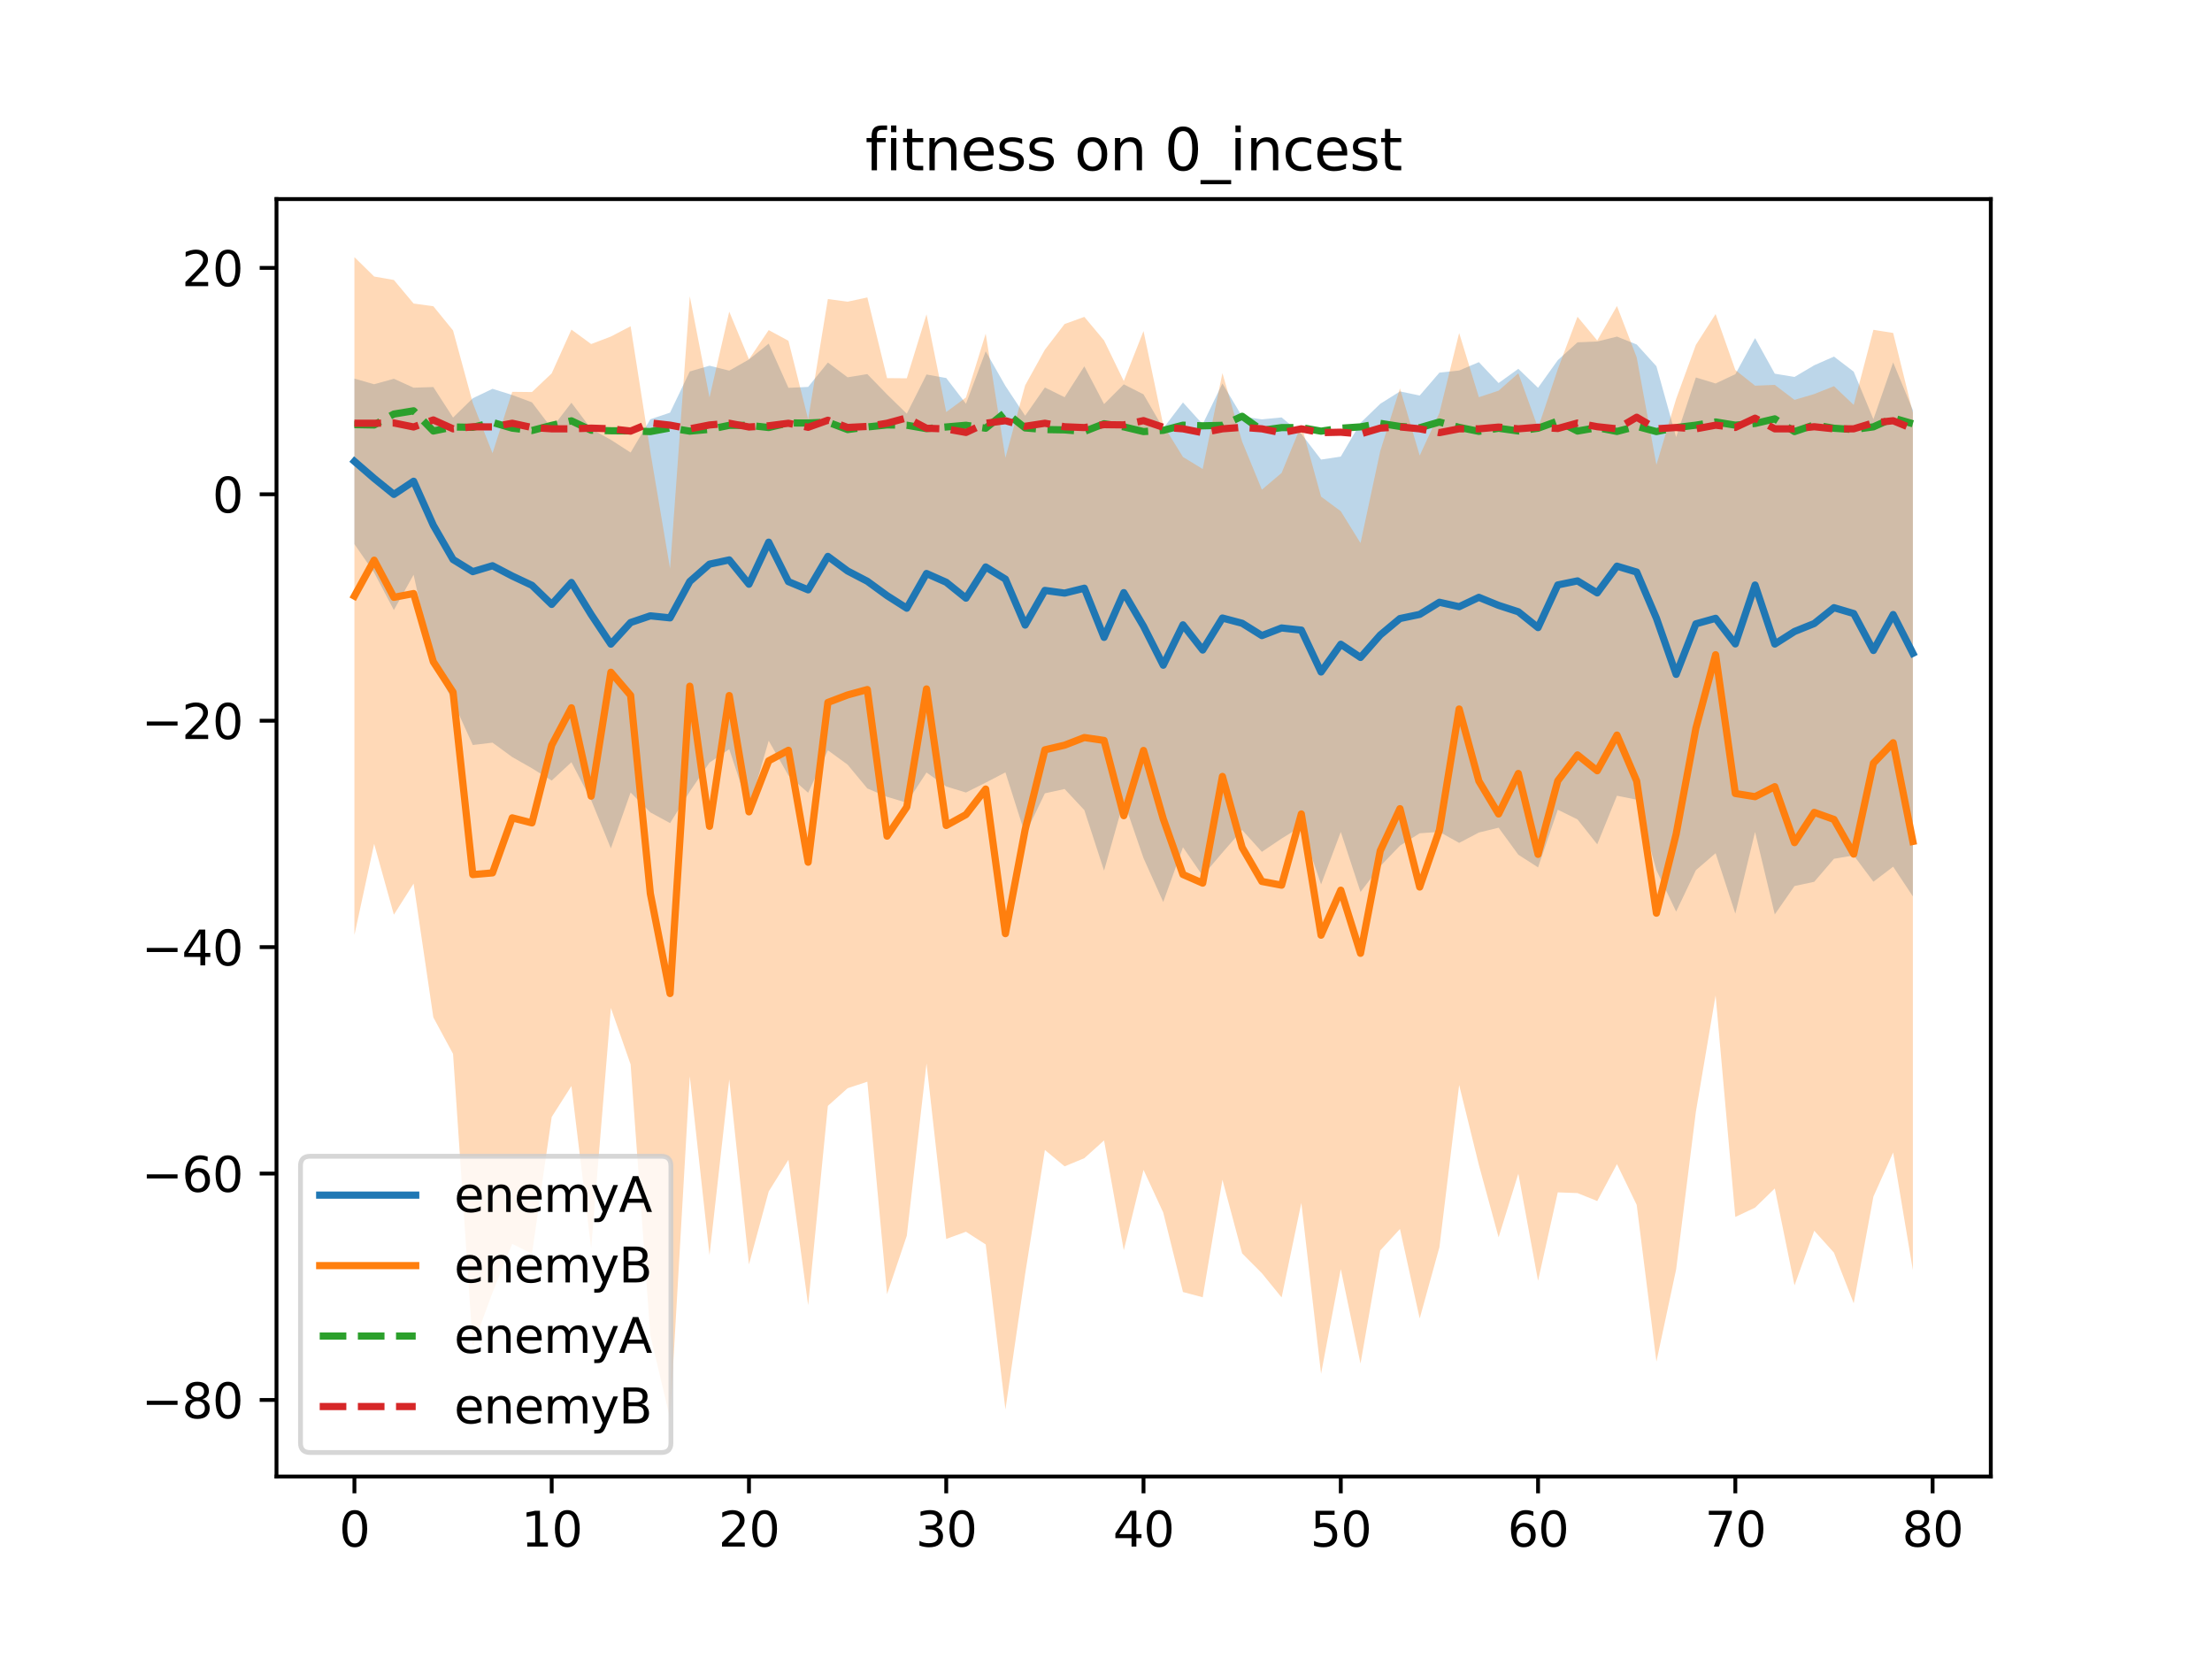 <?xml version="1.0" encoding="utf-8" standalone="no"?>
<!DOCTYPE svg PUBLIC "-//W3C//DTD SVG 1.1//EN"
  "http://www.w3.org/Graphics/SVG/1.1/DTD/svg11.dtd">
<svg xmlns:xlink="http://www.w3.org/1999/xlink" width="460.8pt" height="345.6pt" viewBox="0 0 460.8 345.6" xmlns="http://www.w3.org/2000/svg" version="1.1">
 <defs>
  <style type="text/css">*{stroke-linejoin: round; stroke-linecap: butt}</style>
 </defs>
 <g id="figure_1">
  <g id="patch_1">
   <path d="M 0 345.6 
L 460.8 345.6 
L 460.8 0 
L 0 0 
z
" style="fill: #ffffff"/>
  </g>
  <g id="axes_1">
   <g id="patch_2">
    <path d="M 57.6 307.584 
L 414.72 307.584 
L 414.72 41.472 
L 57.6 41.472 
z
" style="fill: #ffffff"/>
   </g>
   <g id="PolyCollection_1">
    <path d="M 73.833 78.872 
L 73.833 113.356 
L 77.942 119.283 
L 82.052 127.088 
L 86.161 119.736 
L 90.271 138.238 
L 94.38 146.122 
L 98.49 155.199 
L 102.6 154.708 
L 106.709 157.712 
L 110.819 160.051 
L 114.928 162.606 
L 119.038 158.785 
L 123.147 166.683 
L 127.257 176.739 
L 131.366 165.09 
L 135.476 169.236 
L 139.586 171.465 
L 143.695 164.889 
L 147.805 158.864 
L 151.914 156.067 
L 156.024 168.52 
L 160.133 154.306 
L 164.243 161.54 
L 168.352 165.152 
L 172.462 156.296 
L 176.572 159.292 
L 180.681 164.248 
L 184.791 165.994 
L 188.9 167.22 
L 193.01 160.927 
L 197.119 163.843 
L 201.229 165.095 
L 205.338 163.036 
L 209.448 160.897 
L 213.557 173.816 
L 217.667 165.269 
L 221.777 164.362 
L 225.886 168.76 
L 229.996 181.377 
L 234.105 166.841 
L 238.215 178.768 
L 242.324 187.906 
L 246.434 176.495 
L 250.543 182.446 
L 254.653 177.612 
L 258.763 172.899 
L 262.872 177.453 
L 266.982 174.682 
L 271.091 172.152 
L 275.201 184.244 
L 279.31 173.306 
L 283.42 185.817 
L 287.529 180.453 
L 291.639 176.168 
L 295.748 173.589 
L 299.858 173.296 
L 303.968 175.589 
L 308.077 173.43 
L 312.187 172.428 
L 316.296 178.055 
L 320.406 180.693 
L 324.515 168.678 
L 328.625 170.705 
L 332.734 175.886 
L 336.844 165.764 
L 340.954 166.583 
L 345.063 181.278 
L 349.173 189.909 
L 353.282 181.285 
L 357.392 177.73 
L 361.501 190.325 
L 365.611 173.311 
L 369.72 190.489 
L 373.83 184.58 
L 377.94 183.692 
L 382.049 178.902 
L 386.159 178.198 
L 390.268 183.679 
L 394.378 180.548 
L 398.487 186.733 
L 398.487 85.448 
L 398.487 85.448 
L 394.378 75.496 
L 390.268 87.327 
L 386.159 77.422 
L 382.049 74.282 
L 377.94 76.093 
L 373.83 78.524 
L 369.72 77.846 
L 365.611 70.431 
L 361.501 77.954 
L 357.392 79.885 
L 353.282 78.631 
L 349.173 91.059 
L 345.063 76.296 
L 340.954 71.762 
L 336.844 70.12 
L 332.734 71.141 
L 328.625 71.313 
L 324.515 75.03 
L 320.406 80.787 
L 316.296 76.834 
L 312.187 79.793 
L 308.077 75.443 
L 303.968 77.184 
L 299.858 77.63 
L 295.748 82.395 
L 291.639 81.539 
L 287.529 84.12 
L 283.42 88.096 
L 279.31 95.111 
L 275.201 95.739 
L 271.091 90.375 
L 266.982 86.956 
L 262.872 87.359 
L 258.763 86.775 
L 254.653 79.879 
L 250.543 88.379 
L 246.434 83.836 
L 242.324 89.238 
L 238.215 82.151 
L 234.105 80.065 
L 229.996 84.175 
L 225.886 76.309 
L 221.777 82.747 
L 217.667 80.72 
L 213.557 86.612 
L 209.448 80.397 
L 205.338 73.181 
L 201.229 84.116 
L 197.119 78.749 
L 193.01 78.013 
L 188.9 86.179 
L 184.791 82.169 
L 180.681 77.929 
L 176.572 78.601 
L 172.462 75.516 
L 168.352 80.603 
L 164.243 80.792 
L 160.133 71.583 
L 156.024 74.882 
L 151.914 77.213 
L 147.805 76.182 
L 143.695 77.383 
L 139.586 85.961 
L 135.476 87.344 
L 131.366 94.271 
L 127.257 91.623 
L 123.147 89.34 
L 119.038 83.897 
L 114.928 89.216 
L 110.819 83.817 
L 106.709 82.283 
L 102.6 80.997 
L 98.49 82.968 
L 94.38 86.987 
L 90.271 80.625 
L 86.161 80.767 
L 82.052 78.902 
L 77.942 80.045 
L 73.833 78.872 
z
" clip-path="url(#p65a35981fe)" style="fill: #1f77b4; fill-opacity: 0.3"/>
   </g>
   <g id="PolyCollection_2">
    <path d="M 73.833 53.568 
L 73.833 194.779 
L 77.942 175.791 
L 82.052 190.545 
L 86.161 184.068 
L 90.271 211.929 
L 94.38 219.544 
L 98.49 280.433 
L 102.6 269.266 
L 106.709 259.123 
L 110.819 261.177 
L 114.928 232.691 
L 119.038 226.234 
L 123.147 260.044 
L 127.257 209.967 
L 131.366 221.735 
L 135.476 278.168 
L 139.586 295.488 
L 143.695 224.188 
L 147.805 261.473 
L 151.914 224.859 
L 156.024 263.395 
L 160.133 248.215 
L 164.243 241.603 
L 168.352 271.895 
L 172.462 230.373 
L 176.572 226.699 
L 180.681 225.339 
L 184.791 269.593 
L 188.9 257.427 
L 193.01 221.549 
L 197.119 258.095 
L 201.229 256.595 
L 205.338 259.241 
L 209.448 293.625 
L 213.557 265.384 
L 217.667 239.557 
L 221.777 242.971 
L 225.886 241.275 
L 229.996 237.57 
L 234.105 260.457 
L 238.215 243.701 
L 242.324 252.597 
L 246.434 269.15 
L 250.543 270.248 
L 254.653 245.767 
L 258.763 261.107 
L 262.872 265.235 
L 266.982 270.282 
L 271.091 250.594 
L 275.201 286.184 
L 279.31 264.385 
L 283.42 284.056 
L 287.529 260.494 
L 291.639 256.02 
L 295.748 274.665 
L 299.858 259.812 
L 303.968 226.023 
L 308.077 242.683 
L 312.187 257.751 
L 316.296 244.497 
L 320.406 266.807 
L 324.515 248.389 
L 328.625 248.544 
L 332.734 250.199 
L 336.844 242.51 
L 340.954 250.997 
L 345.063 283.643 
L 349.173 264.416 
L 353.282 231.606 
L 357.392 207.359 
L 361.501 253.515 
L 365.611 251.577 
L 369.72 247.577 
L 373.83 267.77 
L 377.94 256.385 
L 382.049 260.957 
L 386.159 271.498 
L 390.268 249.265 
L 394.378 240.09 
L 398.487 264.594 
L 398.487 85.987 
L 398.487 85.987 
L 394.378 69.361 
L 390.268 68.706 
L 386.159 84.349 
L 382.049 80.448 
L 377.94 82.083 
L 373.83 83.301 
L 369.72 80.18 
L 365.611 80.344 
L 361.501 77.081 
L 357.392 65.424 
L 353.282 71.847 
L 349.173 83.095 
L 345.063 96.824 
L 340.954 74.441 
L 336.844 63.752 
L 332.734 70.928 
L 328.625 65.984 
L 324.515 76.921 
L 320.406 89.148 
L 316.296 77.76 
L 312.187 81.381 
L 308.077 82.742 
L 303.968 69.373 
L 299.858 86.007 
L 295.748 94.898 
L 291.639 80.905 
L 287.529 93.97 
L 283.42 113.132 
L 279.31 106.502 
L 275.201 103.451 
L 271.091 88.531 
L 266.982 98.519 
L 262.872 102.008 
L 258.763 92 
L 254.653 77.725 
L 250.543 97.698 
L 246.434 95.198 
L 242.324 88.548 
L 238.215 68.964 
L 234.105 79.384 
L 229.996 70.921 
L 225.886 66.01 
L 221.777 67.498 
L 217.667 72.85 
L 213.557 80.275 
L 209.448 95.359 
L 205.338 69.516 
L 201.229 82.801 
L 197.119 85.833 
L 193.01 65.492 
L 188.9 78.809 
L 184.791 78.771 
L 180.681 61.959 
L 176.572 62.845 
L 172.462 62.296 
L 168.352 87.335 
L 164.243 70.989 
L 160.133 68.765 
L 156.024 74.852 
L 151.914 64.922 
L 147.805 82.805 
L 143.695 61.702 
L 139.586 118.453 
L 135.476 94.095 
L 131.366 67.965 
L 127.257 70.108 
L 123.147 71.672 
L 119.038 68.658 
L 114.928 77.776 
L 110.819 81.669 
L 106.709 81.625 
L 102.6 94.407 
L 98.49 83.952 
L 94.38 68.844 
L 90.271 63.792 
L 86.161 63.231 
L 82.052 58.325 
L 77.942 57.604 
L 73.833 53.568 
z
" clip-path="url(#p65a35981fe)" style="fill: #ff7f0e; fill-opacity: 0.3"/>
   </g>
   <g id="matplotlib.axis_1">
    <g id="xtick_1">
     <g id="line2d_1">
      <defs>
       <path id="mf0acda950b" d="M 0 0 
L 0 3.5 
" style="stroke: #000000; stroke-width: 0.8"/>
      </defs>
      <g>
       <use xlink:href="#mf0acda950b" x="73.833" y="307.584" style="stroke: #000000; stroke-width: 0.8"/>
      </g>
     </g>
     <g id="text_1">
      <!-- 0 -->
      <g transform="translate(70.651 322.182) scale(0.1 -0.1)">
       <defs>
        <path id="DejaVuSans-30" d="M 2034 4250 
Q 1547 4250 1301 3770 
Q 1056 3291 1056 2328 
Q 1056 1369 1301 889 
Q 1547 409 2034 409 
Q 2525 409 2770 889 
Q 3016 1369 3016 2328 
Q 3016 3291 2770 3770 
Q 2525 4250 2034 4250 
z
M 2034 4750 
Q 2819 4750 3233 4129 
Q 3647 3509 3647 2328 
Q 3647 1150 3233 529 
Q 2819 -91 2034 -91 
Q 1250 -91 836 529 
Q 422 1150 422 2328 
Q 422 3509 836 4129 
Q 1250 4750 2034 4750 
z
" transform="scale(0.016)"/>
       </defs>
       <use xlink:href="#DejaVuSans-30"/>
      </g>
     </g>
    </g>
    <g id="xtick_2">
     <g id="line2d_2">
      <g>
       <use xlink:href="#mf0acda950b" x="114.928" y="307.584" style="stroke: #000000; stroke-width: 0.8"/>
      </g>
     </g>
     <g id="text_2">
      <!-- 10 -->
      <g transform="translate(108.566 322.182) scale(0.1 -0.1)">
       <defs>
        <path id="DejaVuSans-31" d="M 794 531 
L 1825 531 
L 1825 4091 
L 703 3866 
L 703 4441 
L 1819 4666 
L 2450 4666 
L 2450 531 
L 3481 531 
L 3481 0 
L 794 0 
L 794 531 
z
" transform="scale(0.016)"/>
       </defs>
       <use xlink:href="#DejaVuSans-31"/>
       <use xlink:href="#DejaVuSans-30" x="63.623"/>
      </g>
     </g>
    </g>
    <g id="xtick_3">
     <g id="line2d_3">
      <g>
       <use xlink:href="#mf0acda950b" x="156.024" y="307.584" style="stroke: #000000; stroke-width: 0.8"/>
      </g>
     </g>
     <g id="text_3">
      <!-- 20 -->
      <g transform="translate(149.661 322.182) scale(0.1 -0.1)">
       <defs>
        <path id="DejaVuSans-32" d="M 1228 531 
L 3431 531 
L 3431 0 
L 469 0 
L 469 531 
Q 828 903 1448 1529 
Q 2069 2156 2228 2338 
Q 2531 2678 2651 2914 
Q 2772 3150 2772 3378 
Q 2772 3750 2511 3984 
Q 2250 4219 1831 4219 
Q 1534 4219 1204 4116 
Q 875 4013 500 3803 
L 500 4441 
Q 881 4594 1212 4672 
Q 1544 4750 1819 4750 
Q 2544 4750 2975 4387 
Q 3406 4025 3406 3419 
Q 3406 3131 3298 2873 
Q 3191 2616 2906 2266 
Q 2828 2175 2409 1742 
Q 1991 1309 1228 531 
z
" transform="scale(0.016)"/>
       </defs>
       <use xlink:href="#DejaVuSans-32"/>
       <use xlink:href="#DejaVuSans-30" x="63.623"/>
      </g>
     </g>
    </g>
    <g id="xtick_4">
     <g id="line2d_4">
      <g>
       <use xlink:href="#mf0acda950b" x="197.119" y="307.584" style="stroke: #000000; stroke-width: 0.8"/>
      </g>
     </g>
     <g id="text_4">
      <!-- 30 -->
      <g transform="translate(190.757 322.182) scale(0.1 -0.1)">
       <defs>
        <path id="DejaVuSans-33" d="M 2597 2516 
Q 3050 2419 3304 2112 
Q 3559 1806 3559 1356 
Q 3559 666 3084 287 
Q 2609 -91 1734 -91 
Q 1441 -91 1130 -33 
Q 819 25 488 141 
L 488 750 
Q 750 597 1062 519 
Q 1375 441 1716 441 
Q 2309 441 2620 675 
Q 2931 909 2931 1356 
Q 2931 1769 2642 2001 
Q 2353 2234 1838 2234 
L 1294 2234 
L 1294 2753 
L 1863 2753 
Q 2328 2753 2575 2939 
Q 2822 3125 2822 3475 
Q 2822 3834 2567 4026 
Q 2313 4219 1838 4219 
Q 1578 4219 1281 4162 
Q 984 4106 628 3988 
L 628 4550 
Q 988 4650 1302 4700 
Q 1616 4750 1894 4750 
Q 2613 4750 3031 4423 
Q 3450 4097 3450 3541 
Q 3450 3153 3228 2886 
Q 3006 2619 2597 2516 
z
" transform="scale(0.016)"/>
       </defs>
       <use xlink:href="#DejaVuSans-33"/>
       <use xlink:href="#DejaVuSans-30" x="63.623"/>
      </g>
     </g>
    </g>
    <g id="xtick_5">
     <g id="line2d_5">
      <g>
       <use xlink:href="#mf0acda950b" x="238.215" y="307.584" style="stroke: #000000; stroke-width: 0.8"/>
      </g>
     </g>
     <g id="text_5">
      <!-- 40 -->
      <g transform="translate(231.852 322.182) scale(0.1 -0.1)">
       <defs>
        <path id="DejaVuSans-34" d="M 2419 4116 
L 825 1625 
L 2419 1625 
L 2419 4116 
z
M 2253 4666 
L 3047 4666 
L 3047 1625 
L 3713 1625 
L 3713 1100 
L 3047 1100 
L 3047 0 
L 2419 0 
L 2419 1100 
L 313 1100 
L 313 1709 
L 2253 4666 
z
" transform="scale(0.016)"/>
       </defs>
       <use xlink:href="#DejaVuSans-34"/>
       <use xlink:href="#DejaVuSans-30" x="63.623"/>
      </g>
     </g>
    </g>
    <g id="xtick_6">
     <g id="line2d_6">
      <g>
       <use xlink:href="#mf0acda950b" x="279.31" y="307.584" style="stroke: #000000; stroke-width: 0.8"/>
      </g>
     </g>
     <g id="text_6">
      <!-- 50 -->
      <g transform="translate(272.948 322.182) scale(0.1 -0.1)">
       <defs>
        <path id="DejaVuSans-35" d="M 691 4666 
L 3169 4666 
L 3169 4134 
L 1269 4134 
L 1269 2991 
Q 1406 3038 1543 3061 
Q 1681 3084 1819 3084 
Q 2600 3084 3056 2656 
Q 3513 2228 3513 1497 
Q 3513 744 3044 326 
Q 2575 -91 1722 -91 
Q 1428 -91 1123 -41 
Q 819 9 494 109 
L 494 744 
Q 775 591 1075 516 
Q 1375 441 1709 441 
Q 2250 441 2565 725 
Q 2881 1009 2881 1497 
Q 2881 1984 2565 2268 
Q 2250 2553 1709 2553 
Q 1456 2553 1204 2497 
Q 953 2441 691 2322 
L 691 4666 
z
" transform="scale(0.016)"/>
       </defs>
       <use xlink:href="#DejaVuSans-35"/>
       <use xlink:href="#DejaVuSans-30" x="63.623"/>
      </g>
     </g>
    </g>
    <g id="xtick_7">
     <g id="line2d_7">
      <g>
       <use xlink:href="#mf0acda950b" x="320.406" y="307.584" style="stroke: #000000; stroke-width: 0.8"/>
      </g>
     </g>
     <g id="text_7">
      <!-- 60 -->
      <g transform="translate(314.043 322.182) scale(0.1 -0.1)">
       <defs>
        <path id="DejaVuSans-36" d="M 2113 2584 
Q 1688 2584 1439 2293 
Q 1191 2003 1191 1497 
Q 1191 994 1439 701 
Q 1688 409 2113 409 
Q 2538 409 2786 701 
Q 3034 994 3034 1497 
Q 3034 2003 2786 2293 
Q 2538 2584 2113 2584 
z
M 3366 4563 
L 3366 3988 
Q 3128 4100 2886 4159 
Q 2644 4219 2406 4219 
Q 1781 4219 1451 3797 
Q 1122 3375 1075 2522 
Q 1259 2794 1537 2939 
Q 1816 3084 2150 3084 
Q 2853 3084 3261 2657 
Q 3669 2231 3669 1497 
Q 3669 778 3244 343 
Q 2819 -91 2113 -91 
Q 1303 -91 875 529 
Q 447 1150 447 2328 
Q 447 3434 972 4092 
Q 1497 4750 2381 4750 
Q 2619 4750 2861 4703 
Q 3103 4656 3366 4563 
z
" transform="scale(0.016)"/>
       </defs>
       <use xlink:href="#DejaVuSans-36"/>
       <use xlink:href="#DejaVuSans-30" x="63.623"/>
      </g>
     </g>
    </g>
    <g id="xtick_8">
     <g id="line2d_8">
      <g>
       <use xlink:href="#mf0acda950b" x="361.501" y="307.584" style="stroke: #000000; stroke-width: 0.8"/>
      </g>
     </g>
     <g id="text_8">
      <!-- 70 -->
      <g transform="translate(355.139 322.182) scale(0.1 -0.1)">
       <defs>
        <path id="DejaVuSans-37" d="M 525 4666 
L 3525 4666 
L 3525 4397 
L 1831 0 
L 1172 0 
L 2766 4134 
L 525 4134 
L 525 4666 
z
" transform="scale(0.016)"/>
       </defs>
       <use xlink:href="#DejaVuSans-37"/>
       <use xlink:href="#DejaVuSans-30" x="63.623"/>
      </g>
     </g>
    </g>
    <g id="xtick_9">
     <g id="line2d_9">
      <g>
       <use xlink:href="#mf0acda950b" x="402.597" y="307.584" style="stroke: #000000; stroke-width: 0.8"/>
      </g>
     </g>
     <g id="text_9">
      <!-- 80 -->
      <g transform="translate(396.234 322.182) scale(0.1 -0.1)">
       <defs>
        <path id="DejaVuSans-38" d="M 2034 2216 
Q 1584 2216 1326 1975 
Q 1069 1734 1069 1313 
Q 1069 891 1326 650 
Q 1584 409 2034 409 
Q 2484 409 2743 651 
Q 3003 894 3003 1313 
Q 3003 1734 2745 1975 
Q 2488 2216 2034 2216 
z
M 1403 2484 
Q 997 2584 770 2862 
Q 544 3141 544 3541 
Q 544 4100 942 4425 
Q 1341 4750 2034 4750 
Q 2731 4750 3128 4425 
Q 3525 4100 3525 3541 
Q 3525 3141 3298 2862 
Q 3072 2584 2669 2484 
Q 3125 2378 3379 2068 
Q 3634 1759 3634 1313 
Q 3634 634 3220 271 
Q 2806 -91 2034 -91 
Q 1263 -91 848 271 
Q 434 634 434 1313 
Q 434 1759 690 2068 
Q 947 2378 1403 2484 
z
M 1172 3481 
Q 1172 3119 1398 2916 
Q 1625 2713 2034 2713 
Q 2441 2713 2670 2916 
Q 2900 3119 2900 3481 
Q 2900 3844 2670 4047 
Q 2441 4250 2034 4250 
Q 1625 4250 1398 4047 
Q 1172 3844 1172 3481 
z
" transform="scale(0.016)"/>
       </defs>
       <use xlink:href="#DejaVuSans-38"/>
       <use xlink:href="#DejaVuSans-30" x="63.623"/>
      </g>
     </g>
    </g>
   </g>
   <g id="matplotlib.axis_2">
    <g id="ytick_1">
     <g id="line2d_10">
      <defs>
       <path id="maa1fe74267" d="M 0 0 
L -3.5 0 
" style="stroke: #000000; stroke-width: 0.8"/>
      </defs>
      <g>
       <use xlink:href="#maa1fe74267" x="57.6" y="291.642" style="stroke: #000000; stroke-width: 0.8"/>
      </g>
     </g>
     <g id="text_10">
      <!-- −80 -->
      <g transform="translate(29.495 295.442) scale(0.1 -0.1)">
       <defs>
        <path id="DejaVuSans-2212" d="M 678 2272 
L 4684 2272 
L 4684 1741 
L 678 1741 
L 678 2272 
z
" transform="scale(0.016)"/>
       </defs>
       <use xlink:href="#DejaVuSans-2212"/>
       <use xlink:href="#DejaVuSans-38" x="83.789"/>
       <use xlink:href="#DejaVuSans-30" x="147.412"/>
      </g>
     </g>
    </g>
    <g id="ytick_2">
     <g id="line2d_11">
      <g>
       <use xlink:href="#maa1fe74267" x="57.6" y="244.475" style="stroke: #000000; stroke-width: 0.8"/>
      </g>
     </g>
     <g id="text_11">
      <!-- −60 -->
      <g transform="translate(29.495 248.274) scale(0.1 -0.1)">
       <use xlink:href="#DejaVuSans-2212"/>
       <use xlink:href="#DejaVuSans-36" x="83.789"/>
       <use xlink:href="#DejaVuSans-30" x="147.412"/>
      </g>
     </g>
    </g>
    <g id="ytick_3">
     <g id="line2d_12">
      <g>
       <use xlink:href="#maa1fe74267" x="57.6" y="197.307" style="stroke: #000000; stroke-width: 0.8"/>
      </g>
     </g>
     <g id="text_12">
      <!-- −40 -->
      <g transform="translate(29.495 201.107) scale(0.1 -0.1)">
       <use xlink:href="#DejaVuSans-2212"/>
       <use xlink:href="#DejaVuSans-34" x="83.789"/>
       <use xlink:href="#DejaVuSans-30" x="147.412"/>
      </g>
     </g>
    </g>
    <g id="ytick_4">
     <g id="line2d_13">
      <g>
       <use xlink:href="#maa1fe74267" x="57.6" y="150.14" style="stroke: #000000; stroke-width: 0.8"/>
      </g>
     </g>
     <g id="text_13">
      <!-- −20 -->
      <g transform="translate(29.495 153.939) scale(0.1 -0.1)">
       <use xlink:href="#DejaVuSans-2212"/>
       <use xlink:href="#DejaVuSans-32" x="83.789"/>
       <use xlink:href="#DejaVuSans-30" x="147.412"/>
      </g>
     </g>
    </g>
    <g id="ytick_5">
     <g id="line2d_14">
      <g>
       <use xlink:href="#maa1fe74267" x="57.6" y="102.972" style="stroke: #000000; stroke-width: 0.8"/>
      </g>
     </g>
     <g id="text_14">
      <!-- 0 -->
      <g transform="translate(44.237 106.772) scale(0.1 -0.1)">
       <use xlink:href="#DejaVuSans-30"/>
      </g>
     </g>
    </g>
    <g id="ytick_6">
     <g id="line2d_15">
      <g>
       <use xlink:href="#maa1fe74267" x="57.6" y="55.805" style="stroke: #000000; stroke-width: 0.8"/>
      </g>
     </g>
     <g id="text_15">
      <!-- 20 -->
      <g transform="translate(37.875 59.604) scale(0.1 -0.1)">
       <use xlink:href="#DejaVuSans-32"/>
       <use xlink:href="#DejaVuSans-30" x="63.623"/>
      </g>
     </g>
    </g>
   </g>
   <g id="line2d_16">
    <path d="M 73.833 96.114 
L 77.942 99.664 
L 82.052 102.995 
L 86.161 100.252 
L 90.271 109.431 
L 94.38 116.554 
L 98.49 119.084 
L 102.6 117.852 
L 106.709 119.998 
L 110.819 121.934 
L 114.928 125.911 
L 119.038 121.341 
L 123.147 128.011 
L 127.257 134.181 
L 131.366 129.681 
L 135.476 128.29 
L 139.586 128.713 
L 143.695 121.136 
L 147.805 117.523 
L 151.914 116.64 
L 156.024 121.701 
L 160.133 112.945 
L 164.243 121.166 
L 168.352 122.877 
L 172.462 115.906 
L 176.572 118.946 
L 180.681 121.089 
L 184.791 124.082 
L 188.9 126.699 
L 193.01 119.47 
L 197.119 121.296 
L 201.229 124.606 
L 205.338 118.109 
L 209.448 120.647 
L 213.557 130.214 
L 217.667 122.995 
L 221.777 123.555 
L 225.886 122.535 
L 229.996 132.776 
L 234.105 123.453 
L 238.215 130.459 
L 242.324 138.572 
L 246.434 130.165 
L 250.543 135.413 
L 254.653 128.746 
L 258.763 129.837 
L 262.872 132.406 
L 266.982 130.819 
L 271.091 131.264 
L 275.201 139.991 
L 279.31 134.209 
L 283.42 136.957 
L 287.529 132.286 
L 291.639 128.853 
L 295.748 127.992 
L 299.858 125.463 
L 303.968 126.386 
L 308.077 124.437 
L 312.187 126.11 
L 316.296 127.445 
L 320.406 130.74 
L 324.515 121.854 
L 328.625 121.009 
L 332.734 123.514 
L 336.844 117.942 
L 340.954 119.172 
L 345.063 128.787 
L 349.173 140.484 
L 353.282 129.958 
L 357.392 128.807 
L 361.501 134.139 
L 365.611 121.871 
L 369.72 134.168 
L 373.83 131.552 
L 377.94 129.892 
L 382.049 126.592 
L 386.159 127.81 
L 390.268 135.503 
L 394.378 128.022 
L 398.487 136.09 
" clip-path="url(#p65a35981fe)" style="fill: none; stroke: #1f77b4; stroke-width: 1.5; stroke-linecap: square"/>
   </g>
   <g id="line2d_17">
    <path d="M 73.833 124.173 
L 77.942 116.697 
L 82.052 124.435 
L 86.161 123.649 
L 90.271 137.861 
L 94.38 144.194 
L 98.49 182.193 
L 102.6 181.837 
L 106.709 170.374 
L 110.819 171.423 
L 114.928 155.234 
L 119.038 147.446 
L 123.147 165.858 
L 127.257 140.037 
L 131.366 144.85 
L 135.476 186.132 
L 139.586 206.971 
L 143.695 142.945 
L 147.805 172.139 
L 151.914 144.891 
L 156.024 169.124 
L 160.133 158.49 
L 164.243 156.296 
L 168.352 179.615 
L 172.462 146.334 
L 176.572 144.772 
L 180.681 143.649 
L 184.791 174.182 
L 188.9 168.118 
L 193.01 143.52 
L 197.119 171.964 
L 201.229 169.698 
L 205.338 164.379 
L 209.448 194.492 
L 213.557 172.829 
L 217.667 156.203 
L 221.777 155.234 
L 225.886 153.642 
L 229.996 154.245 
L 234.105 169.92 
L 238.215 156.333 
L 242.324 170.573 
L 246.434 182.174 
L 250.543 183.973 
L 254.653 161.746 
L 258.763 176.553 
L 262.872 183.621 
L 266.982 184.401 
L 271.091 169.562 
L 275.201 194.817 
L 279.31 185.443 
L 283.42 198.594 
L 287.529 177.232 
L 291.639 168.462 
L 295.748 184.782 
L 299.858 172.909 
L 303.968 147.698 
L 308.077 162.712 
L 312.187 169.566 
L 316.296 161.129 
L 320.406 177.978 
L 324.515 162.655 
L 328.625 157.264 
L 332.734 160.564 
L 336.844 153.131 
L 340.954 162.719 
L 345.063 190.233 
L 349.173 173.755 
L 353.282 151.726 
L 357.392 136.392 
L 361.501 165.298 
L 365.611 165.96 
L 369.72 163.878 
L 373.83 175.535 
L 377.94 169.234 
L 382.049 170.702 
L 386.159 177.924 
L 390.268 158.986 
L 394.378 154.726 
L 398.487 175.291 
" clip-path="url(#p65a35981fe)" style="fill: none; stroke: #ff7f0e; stroke-width: 1.5; stroke-linecap: square"/>
   </g>
   <g id="line2d_18">
    <path d="M 73.833 88.457 
L 77.942 88.533 
L 82.052 86.251 
L 86.161 85.58 
L 90.271 89.787 
L 94.38 88.945 
L 98.49 89.02 
L 102.6 87.999 
L 106.709 89.191 
L 110.819 89.684 
L 114.928 88.607 
L 119.038 87.669 
L 123.147 89.625 
L 127.257 89.735 
L 131.366 89.769 
L 135.476 89.904 
L 139.586 89.144 
L 143.695 89.813 
L 147.805 89.444 
L 151.914 88.607 
L 156.024 88.607 
L 160.133 89.058 
L 164.243 88.104 
L 168.352 88.122 
L 172.462 87.934 
L 176.572 89.482 
L 180.681 88.945 
L 184.791 88.518 
L 188.9 88.58 
L 193.01 89.289 
L 197.119 88.945 
L 201.229 88.591 
L 205.338 89.205 
L 209.448 85.888 
L 213.557 89.144 
L 217.667 89.482 
L 221.777 89.553 
L 225.886 89.877 
L 229.996 88.274 
L 234.105 88.926 
L 238.215 89.904 
L 242.324 89.65 
L 246.434 88.575 
L 250.543 88.705 
L 254.653 88.607 
L 258.763 86.719 
L 262.872 89.65 
L 266.982 89.078 
L 271.091 89.078 
L 275.201 89.822 
L 279.31 89.205 
L 283.42 88.926 
L 287.529 88.192 
L 291.639 88.837 
L 295.748 89.104 
L 299.858 87.914 
L 303.968 89.033 
L 308.077 89.858 
L 312.187 89.212 
L 316.296 89.778 
L 320.406 89.205 
L 324.515 87.716 
L 328.625 89.796 
L 332.734 89.084 
L 336.844 89.877 
L 340.954 88.807 
L 345.063 89.904 
L 349.173 89.071 
L 353.282 88.57 
L 357.392 87.902 
L 361.501 88.57 
L 365.611 88.219 
L 369.72 87.255 
L 373.83 89.904 
L 377.94 88.513 
L 382.049 89.212 
L 386.159 89.482 
L 390.268 88.92 
L 394.378 87.079 
L 398.487 88.274 
" clip-path="url(#p65a35981fe)" style="fill: none; stroke-dasharray: 5.55,2.4; stroke-dashoffset: 0; stroke: #2ca02c; stroke-width: 1.5"/>
   </g>
   <g id="line2d_19">
    <path d="M 73.833 88.17 
L 77.942 88.17 
L 82.052 88.113 
L 86.161 88.945 
L 90.271 87.483 
L 94.38 89.332 
L 98.49 88.908 
L 102.6 88.933 
L 106.709 88.17 
L 110.819 89.058 
L 114.928 89.332 
L 119.038 89.332 
L 123.147 89.191 
L 127.257 89.325 
L 131.366 89.805 
L 135.476 88.104 
L 139.586 88.565 
L 143.695 89.332 
L 147.805 88.528 
L 151.914 88.17 
L 156.024 88.951 
L 160.133 88.694 
L 164.243 88.17 
L 168.352 89.014 
L 172.462 87.543 
L 176.572 89.045 
L 180.681 88.837 
L 184.791 88.17 
L 188.9 87.051 
L 193.01 89.212 
L 197.119 89.354 
L 201.229 90.087 
L 205.338 88.17 
L 209.448 87.64 
L 213.557 88.801 
L 217.667 88.17 
L 221.777 88.902 
L 225.886 89.071 
L 229.996 88.462 
L 234.105 88.513 
L 238.215 87.622 
L 242.324 89.014 
L 246.434 89.332 
L 250.543 90.137 
L 254.653 89.332 
L 258.763 89.02 
L 262.872 89.332 
L 266.982 90.158 
L 271.091 89.332 
L 275.201 90.127 
L 279.31 90.037 
L 283.42 90.396 
L 287.529 89.184 
L 291.639 88.926 
L 295.748 89.332 
L 299.858 90.127 
L 303.968 89.332 
L 308.077 89.332 
L 312.187 88.97 
L 316.296 89.332 
L 320.406 89.001 
L 324.515 89.261 
L 328.625 88.126 
L 332.734 88.89 
L 336.844 89.332 
L 340.954 86.917 
L 345.063 89.332 
L 349.173 89.058 
L 353.282 89.332 
L 357.392 88.575 
L 361.501 89.045 
L 365.611 87.118 
L 369.72 89.332 
L 373.83 89.332 
L 377.94 88.896 
L 382.049 89.332 
L 386.159 89.332 
L 390.268 88.091 
L 394.378 87.647 
L 398.487 89.332 
" clip-path="url(#p65a35981fe)" style="fill: none; stroke-dasharray: 5.55,2.4; stroke-dashoffset: 0; stroke: #d62728; stroke-width: 1.5"/>
   </g>
   <g id="patch_3">
    <path d="M 57.6 307.584 
L 57.6 41.472 
" style="fill: none; stroke: #000000; stroke-width: 0.8; stroke-linejoin: miter; stroke-linecap: square"/>
   </g>
   <g id="patch_4">
    <path d="M 414.72 307.584 
L 414.72 41.472 
" style="fill: none; stroke: #000000; stroke-width: 0.8; stroke-linejoin: miter; stroke-linecap: square"/>
   </g>
   <g id="patch_5">
    <path d="M 57.6 307.584 
L 414.72 307.584 
" style="fill: none; stroke: #000000; stroke-width: 0.8; stroke-linejoin: miter; stroke-linecap: square"/>
   </g>
   <g id="patch_6">
    <path d="M 57.6 41.472 
L 414.72 41.472 
" style="fill: none; stroke: #000000; stroke-width: 0.8; stroke-linejoin: miter; stroke-linecap: square"/>
   </g>
   <g id="text_16">
    <!-- fitness on 0_incest -->
    <g transform="translate(180.24 35.472) scale(0.12 -0.12)">
     <defs>
      <path id="DejaVuSans-66" d="M 2375 4863 
L 2375 4384 
L 1825 4384 
Q 1516 4384 1395 4259 
Q 1275 4134 1275 3809 
L 1275 3500 
L 2222 3500 
L 2222 3053 
L 1275 3053 
L 1275 0 
L 697 0 
L 697 3053 
L 147 3053 
L 147 3500 
L 697 3500 
L 697 3744 
Q 697 4328 969 4595 
Q 1241 4863 1831 4863 
L 2375 4863 
z
" transform="scale(0.016)"/>
      <path id="DejaVuSans-69" d="M 603 3500 
L 1178 3500 
L 1178 0 
L 603 0 
L 603 3500 
z
M 603 4863 
L 1178 4863 
L 1178 4134 
L 603 4134 
L 603 4863 
z
" transform="scale(0.016)"/>
      <path id="DejaVuSans-74" d="M 1172 4494 
L 1172 3500 
L 2356 3500 
L 2356 3053 
L 1172 3053 
L 1172 1153 
Q 1172 725 1289 603 
Q 1406 481 1766 481 
L 2356 481 
L 2356 0 
L 1766 0 
Q 1100 0 847 248 
Q 594 497 594 1153 
L 594 3053 
L 172 3053 
L 172 3500 
L 594 3500 
L 594 4494 
L 1172 4494 
z
" transform="scale(0.016)"/>
      <path id="DejaVuSans-6e" d="M 3513 2113 
L 3513 0 
L 2938 0 
L 2938 2094 
Q 2938 2591 2744 2837 
Q 2550 3084 2163 3084 
Q 1697 3084 1428 2787 
Q 1159 2491 1159 1978 
L 1159 0 
L 581 0 
L 581 3500 
L 1159 3500 
L 1159 2956 
Q 1366 3272 1645 3428 
Q 1925 3584 2291 3584 
Q 2894 3584 3203 3211 
Q 3513 2838 3513 2113 
z
" transform="scale(0.016)"/>
      <path id="DejaVuSans-65" d="M 3597 1894 
L 3597 1613 
L 953 1613 
Q 991 1019 1311 708 
Q 1631 397 2203 397 
Q 2534 397 2845 478 
Q 3156 559 3463 722 
L 3463 178 
Q 3153 47 2828 -22 
Q 2503 -91 2169 -91 
Q 1331 -91 842 396 
Q 353 884 353 1716 
Q 353 2575 817 3079 
Q 1281 3584 2069 3584 
Q 2775 3584 3186 3129 
Q 3597 2675 3597 1894 
z
M 3022 2063 
Q 3016 2534 2758 2815 
Q 2500 3097 2075 3097 
Q 1594 3097 1305 2825 
Q 1016 2553 972 2059 
L 3022 2063 
z
" transform="scale(0.016)"/>
      <path id="DejaVuSans-73" d="M 2834 3397 
L 2834 2853 
Q 2591 2978 2328 3040 
Q 2066 3103 1784 3103 
Q 1356 3103 1142 2972 
Q 928 2841 928 2578 
Q 928 2378 1081 2264 
Q 1234 2150 1697 2047 
L 1894 2003 
Q 2506 1872 2764 1633 
Q 3022 1394 3022 966 
Q 3022 478 2636 193 
Q 2250 -91 1575 -91 
Q 1294 -91 989 -36 
Q 684 19 347 128 
L 347 722 
Q 666 556 975 473 
Q 1284 391 1588 391 
Q 1994 391 2212 530 
Q 2431 669 2431 922 
Q 2431 1156 2273 1281 
Q 2116 1406 1581 1522 
L 1381 1569 
Q 847 1681 609 1914 
Q 372 2147 372 2553 
Q 372 3047 722 3315 
Q 1072 3584 1716 3584 
Q 2034 3584 2315 3537 
Q 2597 3491 2834 3397 
z
" transform="scale(0.016)"/>
      <path id="DejaVuSans-20" transform="scale(0.016)"/>
      <path id="DejaVuSans-6f" d="M 1959 3097 
Q 1497 3097 1228 2736 
Q 959 2375 959 1747 
Q 959 1119 1226 758 
Q 1494 397 1959 397 
Q 2419 397 2687 759 
Q 2956 1122 2956 1747 
Q 2956 2369 2687 2733 
Q 2419 3097 1959 3097 
z
M 1959 3584 
Q 2709 3584 3137 3096 
Q 3566 2609 3566 1747 
Q 3566 888 3137 398 
Q 2709 -91 1959 -91 
Q 1206 -91 779 398 
Q 353 888 353 1747 
Q 353 2609 779 3096 
Q 1206 3584 1959 3584 
z
" transform="scale(0.016)"/>
      <path id="DejaVuSans-5f" d="M 3263 -1063 
L 3263 -1509 
L -63 -1509 
L -63 -1063 
L 3263 -1063 
z
" transform="scale(0.016)"/>
      <path id="DejaVuSans-63" d="M 3122 3366 
L 3122 2828 
Q 2878 2963 2633 3030 
Q 2388 3097 2138 3097 
Q 1578 3097 1268 2742 
Q 959 2388 959 1747 
Q 959 1106 1268 751 
Q 1578 397 2138 397 
Q 2388 397 2633 464 
Q 2878 531 3122 666 
L 3122 134 
Q 2881 22 2623 -34 
Q 2366 -91 2075 -91 
Q 1284 -91 818 406 
Q 353 903 353 1747 
Q 353 2603 823 3093 
Q 1294 3584 2113 3584 
Q 2378 3584 2631 3529 
Q 2884 3475 3122 3366 
z
" transform="scale(0.016)"/>
     </defs>
     <use xlink:href="#DejaVuSans-66"/>
     <use xlink:href="#DejaVuSans-69" x="35.205"/>
     <use xlink:href="#DejaVuSans-74" x="62.988"/>
     <use xlink:href="#DejaVuSans-6e" x="102.197"/>
     <use xlink:href="#DejaVuSans-65" x="165.576"/>
     <use xlink:href="#DejaVuSans-73" x="227.1"/>
     <use xlink:href="#DejaVuSans-73" x="279.199"/>
     <use xlink:href="#DejaVuSans-20" x="331.299"/>
     <use xlink:href="#DejaVuSans-6f" x="363.086"/>
     <use xlink:href="#DejaVuSans-6e" x="424.268"/>
     <use xlink:href="#DejaVuSans-20" x="487.646"/>
     <use xlink:href="#DejaVuSans-30" x="519.434"/>
     <use xlink:href="#DejaVuSans-5f" x="583.057"/>
     <use xlink:href="#DejaVuSans-69" x="633.057"/>
     <use xlink:href="#DejaVuSans-6e" x="660.84"/>
     <use xlink:href="#DejaVuSans-63" x="724.219"/>
     <use xlink:href="#DejaVuSans-65" x="779.199"/>
     <use xlink:href="#DejaVuSans-73" x="840.723"/>
     <use xlink:href="#DejaVuSans-74" x="892.822"/>
    </g>
   </g>
   <g id="legend_1">
    <g id="patch_7">
     <path d="M 64.6 302.584 
L 137.764 302.584 
Q 139.764 302.584 139.764 300.584 
L 139.764 242.871 
Q 139.764 240.871 137.764 240.871 
L 64.6 240.871 
Q 62.6 240.871 62.6 242.871 
L 62.6 300.584 
Q 62.6 302.584 64.6 302.584 
z
" style="fill: #ffffff; opacity: 0.8; stroke: #cccccc; stroke-linejoin: miter"/>
    </g>
    <g id="line2d_20">
     <path d="M 66.6 248.97 
L 76.6 248.97 
L 86.6 248.97 
" style="fill: none; stroke: #1f77b4; stroke-width: 1.5; stroke-linecap: square"/>
    </g>
    <g id="text_17">
     <!-- enemyA -->
     <g transform="translate(94.6 252.47) scale(0.1 -0.1)">
      <defs>
       <path id="DejaVuSans-6d" d="M 3328 2828 
Q 3544 3216 3844 3400 
Q 4144 3584 4550 3584 
Q 5097 3584 5394 3201 
Q 5691 2819 5691 2113 
L 5691 0 
L 5113 0 
L 5113 2094 
Q 5113 2597 4934 2840 
Q 4756 3084 4391 3084 
Q 3944 3084 3684 2787 
Q 3425 2491 3425 1978 
L 3425 0 
L 2847 0 
L 2847 2094 
Q 2847 2600 2669 2842 
Q 2491 3084 2119 3084 
Q 1678 3084 1418 2786 
Q 1159 2488 1159 1978 
L 1159 0 
L 581 0 
L 581 3500 
L 1159 3500 
L 1159 2956 
Q 1356 3278 1631 3431 
Q 1906 3584 2284 3584 
Q 2666 3584 2933 3390 
Q 3200 3197 3328 2828 
z
" transform="scale(0.016)"/>
       <path id="DejaVuSans-79" d="M 2059 -325 
Q 1816 -950 1584 -1140 
Q 1353 -1331 966 -1331 
L 506 -1331 
L 506 -850 
L 844 -850 
Q 1081 -850 1212 -737 
Q 1344 -625 1503 -206 
L 1606 56 
L 191 3500 
L 800 3500 
L 1894 763 
L 2988 3500 
L 3597 3500 
L 2059 -325 
z
" transform="scale(0.016)"/>
       <path id="DejaVuSans-41" d="M 2188 4044 
L 1331 1722 
L 3047 1722 
L 2188 4044 
z
M 1831 4666 
L 2547 4666 
L 4325 0 
L 3669 0 
L 3244 1197 
L 1141 1197 
L 716 0 
L 50 0 
L 1831 4666 
z
" transform="scale(0.016)"/>
      </defs>
      <use xlink:href="#DejaVuSans-65"/>
      <use xlink:href="#DejaVuSans-6e" x="61.523"/>
      <use xlink:href="#DejaVuSans-65" x="124.902"/>
      <use xlink:href="#DejaVuSans-6d" x="186.426"/>
      <use xlink:href="#DejaVuSans-79" x="283.838"/>
      <use xlink:href="#DejaVuSans-41" x="343.018"/>
     </g>
    </g>
    <g id="line2d_21">
     <path d="M 66.6 263.648 
L 76.6 263.648 
L 86.6 263.648 
" style="fill: none; stroke: #ff7f0e; stroke-width: 1.5; stroke-linecap: square"/>
    </g>
    <g id="text_18">
     <!-- enemyB -->
     <g transform="translate(94.6 267.148) scale(0.1 -0.1)">
      <defs>
       <path id="DejaVuSans-42" d="M 1259 2228 
L 1259 519 
L 2272 519 
Q 2781 519 3026 730 
Q 3272 941 3272 1375 
Q 3272 1813 3026 2020 
Q 2781 2228 2272 2228 
L 1259 2228 
z
M 1259 4147 
L 1259 2741 
L 2194 2741 
Q 2656 2741 2882 2914 
Q 3109 3088 3109 3444 
Q 3109 3797 2882 3972 
Q 2656 4147 2194 4147 
L 1259 4147 
z
M 628 4666 
L 2241 4666 
Q 2963 4666 3353 4366 
Q 3744 4066 3744 3513 
Q 3744 3084 3544 2831 
Q 3344 2578 2956 2516 
Q 3422 2416 3680 2098 
Q 3938 1781 3938 1306 
Q 3938 681 3513 340 
Q 3088 0 2303 0 
L 628 0 
L 628 4666 
z
" transform="scale(0.016)"/>
      </defs>
      <use xlink:href="#DejaVuSans-65"/>
      <use xlink:href="#DejaVuSans-6e" x="61.523"/>
      <use xlink:href="#DejaVuSans-65" x="124.902"/>
      <use xlink:href="#DejaVuSans-6d" x="186.426"/>
      <use xlink:href="#DejaVuSans-79" x="283.838"/>
      <use xlink:href="#DejaVuSans-42" x="343.018"/>
     </g>
    </g>
    <g id="line2d_22">
     <path d="M 66.6 278.326 
L 76.6 278.326 
L 86.6 278.326 
" style="fill: none; stroke-dasharray: 5.55,2.4; stroke-dashoffset: 0; stroke: #2ca02c; stroke-width: 1.5"/>
    </g>
    <g id="text_19">
     <!-- enemyA -->
     <g transform="translate(94.6 281.826) scale(0.1 -0.1)">
      <use xlink:href="#DejaVuSans-65"/>
      <use xlink:href="#DejaVuSans-6e" x="61.523"/>
      <use xlink:href="#DejaVuSans-65" x="124.902"/>
      <use xlink:href="#DejaVuSans-6d" x="186.426"/>
      <use xlink:href="#DejaVuSans-79" x="283.838"/>
      <use xlink:href="#DejaVuSans-41" x="343.018"/>
     </g>
    </g>
    <g id="line2d_23">
     <path d="M 66.6 293.004 
L 76.6 293.004 
L 86.6 293.004 
" style="fill: none; stroke-dasharray: 5.55,2.4; stroke-dashoffset: 0; stroke: #d62728; stroke-width: 1.5"/>
    </g>
    <g id="text_20">
     <!-- enemyB -->
     <g transform="translate(94.6 296.504) scale(0.1 -0.1)">
      <use xlink:href="#DejaVuSans-65"/>
      <use xlink:href="#DejaVuSans-6e" x="61.523"/>
      <use xlink:href="#DejaVuSans-65" x="124.902"/>
      <use xlink:href="#DejaVuSans-6d" x="186.426"/>
      <use xlink:href="#DejaVuSans-79" x="283.838"/>
      <use xlink:href="#DejaVuSans-42" x="343.018"/>
     </g>
    </g>
   </g>
  </g>
 </g>
 <defs>
  <clipPath id="p65a35981fe">
   <rect x="57.6" y="41.472" width="357.12" height="266.112"/>
  </clipPath>
 </defs>
</svg>
